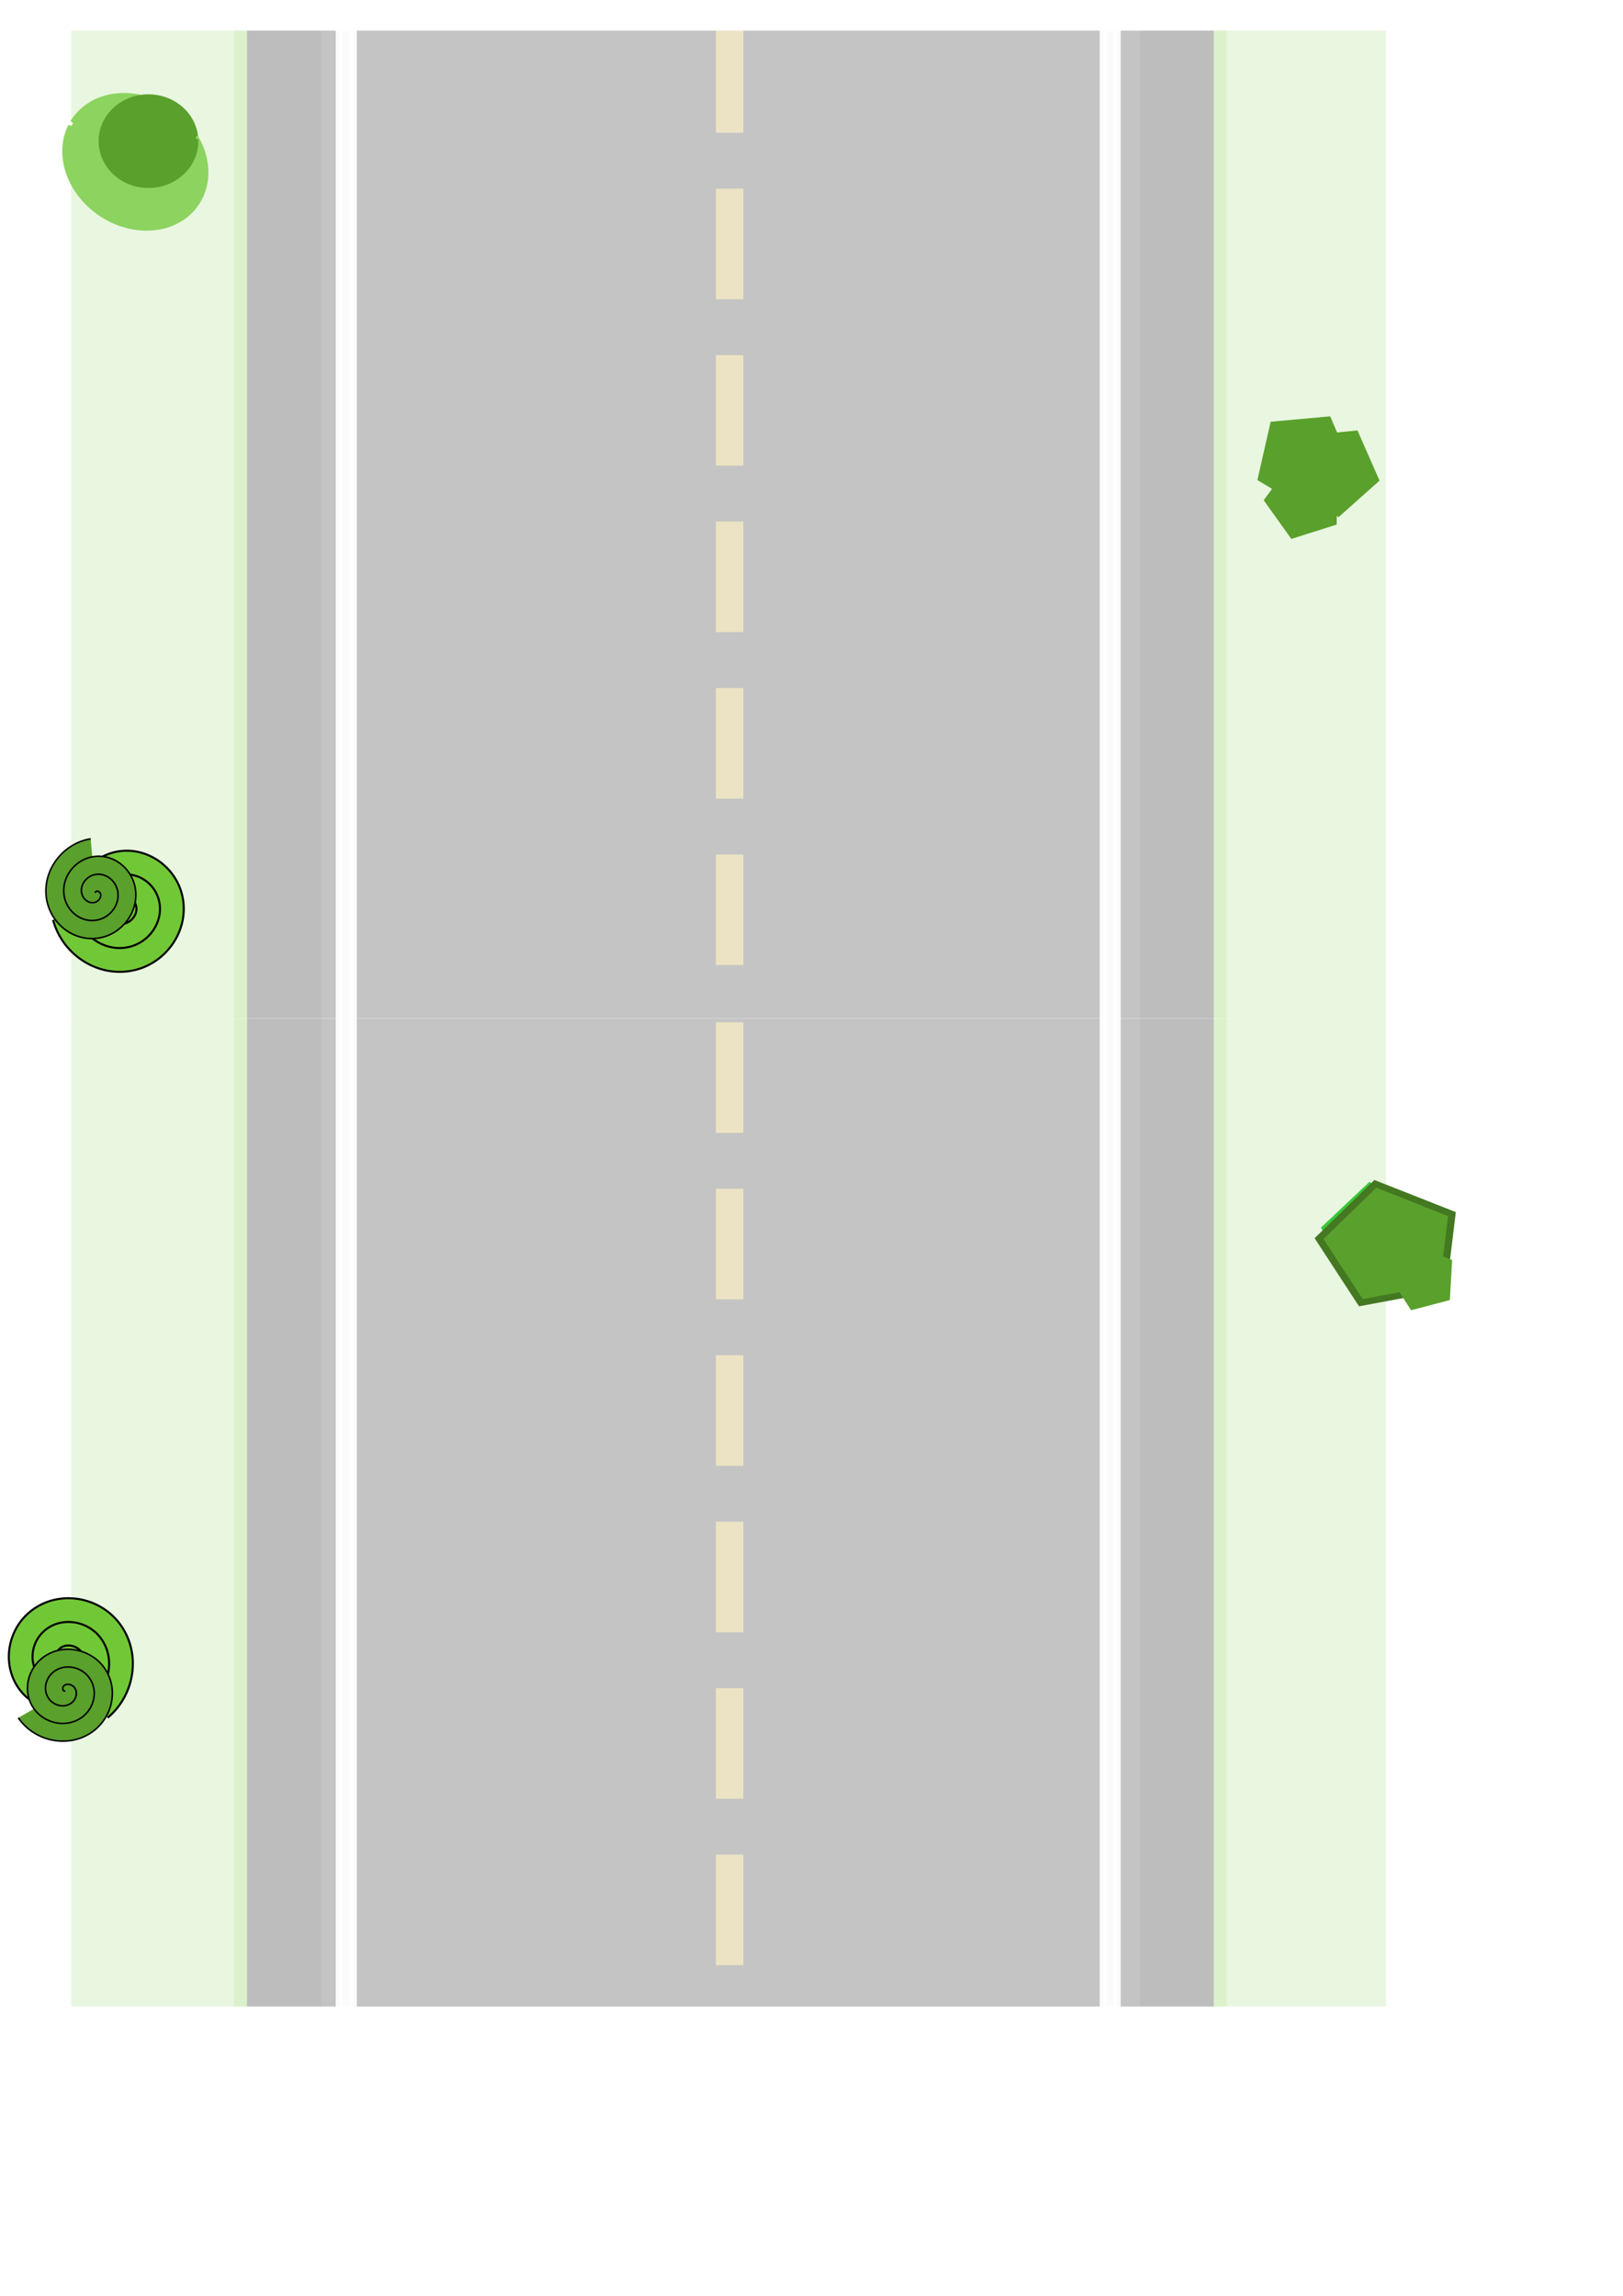 <?xml version="1.0" encoding="UTF-8" standalone="no"?>
<!-- Created with Inkscape (http://www.inkscape.org/) -->

<svg
   xmlns:dc="http://purl.org/dc/elements/1.1/"
   xmlns:cc="http://creativecommons.org/ns#"
   xmlns:rdf="http://www.w3.org/1999/02/22-rdf-syntax-ns#"
   xmlns:svg="http://www.w3.org/2000/svg"
   xmlns="http://www.w3.org/2000/svg"
   xmlns:sodipodi="http://sodipodi.sourceforge.net/DTD/sodipodi-0.dtd"
   xmlns:inkscape="http://www.inkscape.org/namespaces/inkscape"
   width="210mm"
   height="297mm"
   id="svg2"
   version="1.1"
   inkscape:version="0.48.4 r9939"
   sodipodi:docname="fundo.svg">
  <defs
     id="defs4">
    <inkscape:perspective
       sodipodi:type="inkscape:persp3d"
       inkscape:vp_x="0 : 526.18109 : 1"
       inkscape:vp_y="0 : 1000 : 0"
       inkscape:vp_z="744.09448 : 526.18109 : 1"
       inkscape:persp3d-origin="372.04724 : 350.78739 : 1"
       id="perspective7194" />
    <filter
       id="filter7061"
       inkscape:label="Air spray"
       inkscape:menu="Scatter"
       inkscape:menu-tooltip="Convert to small scattered particles with some thickness"
       width="2"
       height="2"
       y="-0.5"
       x="-0.5"
       color-interpolation-filters="sRGB">
      <feGaussianBlur
         id="feGaussianBlur7063"
         stdDeviation="0.01"
         result="result1" />
      <feBlend
         id="feBlend7065"
         in2="result1"
         result="fbSourceGraphic"
         mode="multiply" />
      <feTurbulence
         id="feTurbulence7067"
         baseFrequency="0.8"
         type="fractalNoise"
         seed="0"
         numOctaves="3"
         result="result3" />
      <feDisplacementMap
         id="feDisplacementMap7069"
         in2="result3"
         in="fbSourceGraphic"
         xChannelSelector="R"
         yChannelSelector="G"
         scale="50"
         result="result2" />
      <feMorphology
         id="feMorphology7071"
         radius="1"
         operator="dilate"
         result="result4" />
      <feBlend
         id="feBlend7073"
         in2="result2"
         mode="screen" />
    </filter>
    <filter
       id="filter7061-3"
       inkscape:label="Air spray"
       inkscape:menu="Scatter"
       inkscape:menu-tooltip="Convert to small scattered particles with some thickness"
       width="2"
       height="2"
       y="-0.5"
       x="-0.5"
       color-interpolation-filters="sRGB">
      <feGaussianBlur
         id="feGaussianBlur7063-1"
         stdDeviation="0.01"
         result="result1" />
      <feBlend
         id="feBlend7065-2"
         in2="result1"
         result="fbSourceGraphic"
         mode="multiply" />
      <feTurbulence
         id="feTurbulence7067-0"
         baseFrequency="0.8"
         type="fractalNoise"
         seed="0"
         numOctaves="3"
         result="result3" />
      <feDisplacementMap
         id="feDisplacementMap7069-6"
         in2="result3"
         in="fbSourceGraphic"
         xChannelSelector="R"
         yChannelSelector="G"
         scale="50"
         result="result2" />
      <feMorphology
         id="feMorphology7071-8"
         radius="1"
         operator="dilate"
         result="result4" />
      <feBlend
         id="feBlend7073-7"
         in2="result2"
         mode="screen" />
    </filter>
    <filter
       id="filter7140"
       inkscape:label="Leaves"
       inkscape:menu="Scatter"
       inkscape:menu-tooltip="Leaves on the ground in Fall, or living foliage"
       color-interpolation-filters="sRGB">
      <feTurbulence
         id="feTurbulence7142"
         baseFrequency="0.09"
         numOctaves="5"
         type="fractalNoise"
         result="result6" />
      <feColorMatrix
         id="feColorMatrix7144"
         values="1 0 0 0 0 0 1 0 0 0 0 0 1 0 0 0 0 0 4.9 -2.9 "
         result="result5"
         in="result6" />
      <feComposite
         id="feComposite7146"
         in2="result5"
         operator="in"
         in="SourceGraphic" />
      <feMorphology
         id="feMorphology7148"
         result="result3"
         radius="6"
         operator="dilate" />
      <feTurbulence
         id="feTurbulence7150"
         baseFrequency="0.2"
         numOctaves="1"
         type="fractalNoise"
         result="result91" />
      <feDisplacementMap
         id="feDisplacementMap7152"
         in2="result91"
         result="result4"
         scale="15"
         yChannelSelector="G"
         xChannelSelector="R"
         in="result3" />
      <feComposite
         id="feComposite7154"
         in2="result4"
         operator="arithmetic"
         result="result2"
         k1="0.5"
         k3="1" />
      <feConvolveMatrix
         id="feConvolveMatrix7156"
         order="3 3"
         kernelMatrix="1 0 0 0 2 0 0 0 -1 "
         targetX="0"
         targetY="0"
         divisor="1.5"
         edgeMode="duplicate"
         in="result2" />
    </filter>
    <filter
       id="filter7158"
       inkscape:label="Leaves"
       inkscape:menu="Scatter"
       inkscape:menu-tooltip="Leaves on the ground in Fall, or living foliage"
       color-interpolation-filters="sRGB">
      <feTurbulence
         id="feTurbulence7160"
         baseFrequency="0.09"
         numOctaves="5"
         type="fractalNoise"
         result="result6" />
      <feColorMatrix
         id="feColorMatrix7162"
         values="1 0 0 0 0 0 1 0 0 0 0 0 1 0 0 0 0 0 4.9 -2.9 "
         result="result5"
         in="result6" />
      <feComposite
         id="feComposite7164"
         in2="result5"
         operator="in"
         in="SourceGraphic" />
      <feMorphology
         id="feMorphology7166"
         result="result3"
         radius="6"
         operator="dilate" />
      <feTurbulence
         id="feTurbulence7168"
         baseFrequency="0.2"
         numOctaves="1"
         type="fractalNoise"
         result="result91" />
      <feDisplacementMap
         id="feDisplacementMap7170"
         in2="result91"
         result="result4"
         scale="15"
         yChannelSelector="G"
         xChannelSelector="R"
         in="result3" />
      <feComposite
         id="feComposite7172"
         in2="result4"
         operator="arithmetic"
         result="result2"
         k1="0.5"
         k3="1" />
      <feConvolveMatrix
         id="feConvolveMatrix7174"
         order="3 3"
         kernelMatrix="1 0 0 0 2 0 0 0 -1 "
         targetX="0"
         targetY="0"
         divisor="1.5"
         edgeMode="duplicate"
         in="result2" />
    </filter>
    <filter
       id="filter7176"
       inkscape:label="Leaves"
       inkscape:menu="Scatter"
       inkscape:menu-tooltip="Leaves on the ground in Fall, or living foliage"
       color-interpolation-filters="sRGB">
      <feTurbulence
         id="feTurbulence7178"
         baseFrequency="0.09"
         numOctaves="5"
         type="fractalNoise"
         result="result6" />
      <feColorMatrix
         id="feColorMatrix7180"
         values="1 0 0 0 0 0 1 0 0 0 0 0 1 0 0 0 0 0 4.9 -2.9 "
         result="result5"
         in="result6" />
      <feComposite
         id="feComposite7182"
         in2="result5"
         operator="in"
         in="SourceGraphic" />
      <feMorphology
         id="feMorphology7184"
         result="result3"
         radius="6"
         operator="dilate" />
      <feTurbulence
         id="feTurbulence7186"
         baseFrequency="0.2"
         numOctaves="1"
         type="fractalNoise"
         result="result91" />
      <feDisplacementMap
         id="feDisplacementMap7188"
         in2="result91"
         result="result4"
         scale="15"
         yChannelSelector="G"
         xChannelSelector="R"
         in="result3" />
      <feComposite
         id="feComposite7190"
         in2="result4"
         operator="arithmetic"
         result="result2"
         k1="0.5"
         k3="1" />
      <feConvolveMatrix
         id="feConvolveMatrix7192"
         order="3 3"
         kernelMatrix="1 0 0 0 2 0 0 0 -1 "
         targetX="0"
         targetY="0"
         divisor="1.5"
         edgeMode="duplicate"
         in="result2" />
    </filter>
    <filter
       id="filter7218"
       inkscape:label="Leaves"
       inkscape:menu="Scatter"
       inkscape:menu-tooltip="Leaves on the ground in Fall, or living foliage"
       color-interpolation-filters="sRGB">
      <feTurbulence
         id="feTurbulence7220"
         baseFrequency="0.09"
         numOctaves="5"
         type="fractalNoise"
         result="result6" />
      <feColorMatrix
         id="feColorMatrix7222"
         values="1 0 0 0 0 0 1 0 0 0 0 0 1 0 0 0 0 0 4.9 -2.9 "
         result="result5"
         in="result6" />
      <feComposite
         id="feComposite7224"
         in2="result5"
         operator="in"
         in="SourceGraphic" />
      <feMorphology
         id="feMorphology7226"
         result="result3"
         radius="6"
         operator="dilate" />
      <feTurbulence
         id="feTurbulence7228"
         baseFrequency="0.2"
         numOctaves="1"
         type="fractalNoise"
         result="result91" />
      <feDisplacementMap
         id="feDisplacementMap7230"
         in2="result91"
         result="result4"
         scale="15"
         yChannelSelector="G"
         xChannelSelector="R"
         in="result3" />
      <feComposite
         id="feComposite7232"
         in2="result4"
         operator="arithmetic"
         result="result2"
         k1="0.5"
         k3="1" />
      <feConvolveMatrix
         id="feConvolveMatrix7234"
         order="3 3"
         kernelMatrix="1 0 0 0 2 0 0 0 -1 "
         targetX="0"
         targetY="0"
         divisor="1.5"
         edgeMode="duplicate"
         in="result2" />
    </filter>
    <filter
       id="filter7236"
       inkscape:label="Leaves"
       inkscape:menu="Scatter"
       inkscape:menu-tooltip="Leaves on the ground in Fall, or living foliage"
       color-interpolation-filters="sRGB">
      <feTurbulence
         id="feTurbulence7238"
         baseFrequency="0.09"
         numOctaves="5"
         type="fractalNoise"
         result="result6" />
      <feColorMatrix
         id="feColorMatrix7240"
         values="1 0 0 0 0 0 1 0 0 0 0 0 1 0 0 0 0 0 4.9 -2.9 "
         result="result5"
         in="result6" />
      <feComposite
         id="feComposite7242"
         in2="result5"
         operator="in"
         in="SourceGraphic" />
      <feMorphology
         id="feMorphology7244"
         result="result3"
         radius="6"
         operator="dilate" />
      <feTurbulence
         id="feTurbulence7246"
         baseFrequency="0.2"
         numOctaves="1"
         type="fractalNoise"
         result="result91" />
      <feDisplacementMap
         id="feDisplacementMap7248"
         in2="result91"
         result="result4"
         scale="15"
         yChannelSelector="G"
         xChannelSelector="R"
         in="result3" />
      <feComposite
         id="feComposite7250"
         in2="result4"
         operator="arithmetic"
         result="result2"
         k1="0.5"
         k3="1" />
      <feConvolveMatrix
         id="feConvolveMatrix7252"
         order="3 3"
         kernelMatrix="1 0 0 0 2 0 0 0 -1 "
         targetX="0"
         targetY="0"
         divisor="1.5"
         edgeMode="duplicate"
         in="result2" />
    </filter>
    <filter
       id="filter7254"
       inkscape:label="Leaves"
       inkscape:menu="Scatter"
       inkscape:menu-tooltip="Leaves on the ground in Fall, or living foliage"
       color-interpolation-filters="sRGB">
      <feTurbulence
         id="feTurbulence7256"
         baseFrequency="0.09"
         numOctaves="5"
         type="fractalNoise"
         result="result6" />
      <feColorMatrix
         id="feColorMatrix7258"
         values="1 0 0 0 0 0 1 0 0 0 0 0 1 0 0 0 0 0 4.9 -2.9 "
         result="result5"
         in="result6" />
      <feComposite
         id="feComposite7260"
         in2="result5"
         operator="in"
         in="SourceGraphic" />
      <feMorphology
         id="feMorphology7262"
         result="result3"
         radius="6"
         operator="dilate" />
      <feTurbulence
         id="feTurbulence7264"
         baseFrequency="0.2"
         numOctaves="1"
         type="fractalNoise"
         result="result91" />
      <feDisplacementMap
         id="feDisplacementMap7266"
         in2="result91"
         result="result4"
         scale="15"
         yChannelSelector="G"
         xChannelSelector="R"
         in="result3" />
      <feComposite
         id="feComposite7268"
         in2="result4"
         operator="arithmetic"
         result="result2"
         k1="0.5"
         k3="1" />
      <feConvolveMatrix
         id="feConvolveMatrix7270"
         order="3 3"
         kernelMatrix="1 0 0 0 2 0 0 0 -1 "
         targetX="0"
         targetY="0"
         divisor="1.5"
         edgeMode="duplicate"
         in="result2" />
    </filter>
    <filter
       id="filter7292"
       inkscape:label="Leaves"
       inkscape:menu="Scatter"
       inkscape:menu-tooltip="Leaves on the ground in Fall, or living foliage"
       color-interpolation-filters="sRGB">
      <feTurbulence
         id="feTurbulence7294"
         baseFrequency="0.09"
         numOctaves="5"
         type="fractalNoise"
         result="result6" />
      <feColorMatrix
         id="feColorMatrix7296"
         values="1 0 0 0 0 0 1 0 0 0 0 0 1 0 0 0 0 0 4.9 -2.9 "
         result="result5"
         in="result6" />
      <feComposite
         id="feComposite7298"
         in2="result5"
         operator="in"
         in="SourceGraphic" />
      <feMorphology
         id="feMorphology7300"
         result="result3"
         radius="6"
         operator="dilate" />
      <feTurbulence
         id="feTurbulence7302"
         baseFrequency="0.2"
         numOctaves="1"
         type="fractalNoise"
         result="result91" />
      <feDisplacementMap
         id="feDisplacementMap7304"
         in2="result91"
         result="result4"
         scale="15"
         yChannelSelector="G"
         xChannelSelector="R"
         in="result3" />
      <feComposite
         id="feComposite7306"
         in2="result4"
         operator="arithmetic"
         result="result2"
         k1="0.5"
         k3="1" />
      <feConvolveMatrix
         id="feConvolveMatrix7308"
         order="3 3"
         kernelMatrix="1 0 0 0 2 0 0 0 -1 "
         targetX="0"
         targetY="0"
         divisor="1.5"
         edgeMode="duplicate"
         in="result2" />
    </filter>
    <filter
       id="filter7310"
       inkscape:label="Leaves"
       inkscape:menu="Scatter"
       inkscape:menu-tooltip="Leaves on the ground in Fall, or living foliage"
       color-interpolation-filters="sRGB">
      <feTurbulence
         id="feTurbulence7312"
         baseFrequency="0.09"
         numOctaves="5"
         type="fractalNoise"
         result="result6" />
      <feColorMatrix
         id="feColorMatrix7314"
         values="1 0 0 0 0 0 1 0 0 0 0 0 1 0 0 0 0 0 4.9 -2.9 "
         result="result5"
         in="result6" />
      <feComposite
         id="feComposite7316"
         in2="result5"
         operator="in"
         in="SourceGraphic" />
      <feMorphology
         id="feMorphology7318"
         result="result3"
         radius="6"
         operator="dilate" />
      <feTurbulence
         id="feTurbulence7320"
         baseFrequency="0.2"
         numOctaves="1"
         type="fractalNoise"
         result="result91" />
      <feDisplacementMap
         id="feDisplacementMap7322"
         in2="result91"
         result="result4"
         scale="15"
         yChannelSelector="G"
         xChannelSelector="R"
         in="result3" />
      <feComposite
         id="feComposite7324"
         in2="result4"
         operator="arithmetic"
         result="result2"
         k1="0.5"
         k3="1" />
      <feConvolveMatrix
         id="feConvolveMatrix7326"
         order="3 3"
         kernelMatrix="1 0 0 0 2 0 0 0 -1 "
         targetX="0"
         targetY="0"
         divisor="1.5"
         edgeMode="duplicate"
         in="result2" />
    </filter>
    <filter
       id="filter7370"
       inkscape:label="Leaves"
       inkscape:menu="Scatter"
       inkscape:menu-tooltip="Leaves on the ground in Fall, or living foliage"
       color-interpolation-filters="sRGB">
      <feTurbulence
         id="feTurbulence7372"
         baseFrequency="0.09"
         numOctaves="5"
         type="fractalNoise"
         result="result6" />
      <feColorMatrix
         id="feColorMatrix7374"
         values="1 0 0 0 0 0 1 0 0 0 0 0 1 0 0 0 0 0 4.9 -2.9 "
         result="result5"
         in="result6" />
      <feComposite
         id="feComposite7376"
         in2="result5"
         operator="in"
         in="SourceGraphic" />
      <feMorphology
         id="feMorphology7378"
         result="result3"
         radius="6"
         operator="dilate" />
      <feTurbulence
         id="feTurbulence7380"
         baseFrequency="0.2"
         numOctaves="1"
         type="fractalNoise"
         result="result91" />
      <feDisplacementMap
         id="feDisplacementMap7382"
         in2="result91"
         result="result4"
         scale="15"
         yChannelSelector="G"
         xChannelSelector="R"
         in="result3" />
      <feComposite
         id="feComposite7384"
         in2="result4"
         operator="arithmetic"
         result="result2"
         k1="0.5"
         k3="1" />
      <feConvolveMatrix
         id="feConvolveMatrix7386"
         order="3 3"
         kernelMatrix="1 0 0 0 2 0 0 0 -1 "
         targetX="0"
         targetY="0"
         divisor="1.5"
         edgeMode="duplicate"
         in="result2" />
    </filter>
    <filter
       id="filter7388"
       inkscape:label="Leaves"
       inkscape:menu="Scatter"
       inkscape:menu-tooltip="Leaves on the ground in Fall, or living foliage"
       color-interpolation-filters="sRGB">
      <feTurbulence
         id="feTurbulence7390"
         baseFrequency="0.09"
         numOctaves="5"
         type="fractalNoise"
         result="result6" />
      <feColorMatrix
         id="feColorMatrix7392"
         values="1 0 0 0 0 0 1 0 0 0 0 0 1 0 0 0 0 0 4.9 -2.9 "
         result="result5"
         in="result6" />
      <feComposite
         id="feComposite7394"
         in2="result5"
         operator="in"
         in="SourceGraphic" />
      <feMorphology
         id="feMorphology7396"
         result="result3"
         radius="6"
         operator="dilate" />
      <feTurbulence
         id="feTurbulence7398"
         baseFrequency="0.2"
         numOctaves="1"
         type="fractalNoise"
         result="result91" />
      <feDisplacementMap
         id="feDisplacementMap7400"
         in2="result91"
         result="result4"
         scale="15"
         yChannelSelector="G"
         xChannelSelector="R"
         in="result3" />
      <feComposite
         id="feComposite7402"
         in2="result4"
         operator="arithmetic"
         result="result2"
         k1="0.5"
         k3="1" />
      <feConvolveMatrix
         id="feConvolveMatrix7404"
         order="3 3"
         kernelMatrix="1 0 0 0 2 0 0 0 -1 "
         targetX="0"
         targetY="0"
         divisor="1.5"
         edgeMode="duplicate"
         in="result2" />
    </filter>
    <filter
       id="filter7388-4"
       inkscape:label="Leaves"
       inkscape:menu="Scatter"
       inkscape:menu-tooltip="Leaves on the ground in Fall, or living foliage"
       color-interpolation-filters="sRGB">
      <feTurbulence
         id="feTurbulence7390-4"
         baseFrequency="0.09"
         numOctaves="5"
         type="fractalNoise"
         result="result6" />
      <feColorMatrix
         id="feColorMatrix7392-5"
         values="1 0 0 0 0 0 1 0 0 0 0 0 1 0 0 0 0 0 4.9 -2.9 "
         result="result5"
         in="result6" />
      <feComposite
         id="feComposite7394-9"
         in2="result5"
         operator="in"
         in="SourceGraphic" />
      <feMorphology
         id="feMorphology7396-1"
         result="result3"
         radius="6"
         operator="dilate" />
      <feTurbulence
         id="feTurbulence7398-2"
         baseFrequency="0.2"
         numOctaves="1"
         type="fractalNoise"
         result="result91" />
      <feDisplacementMap
         id="feDisplacementMap7400-8"
         in2="result91"
         result="result4"
         scale="15"
         yChannelSelector="G"
         xChannelSelector="R"
         in="result3" />
      <feComposite
         k4="0"
         k2="0"
         id="feComposite7402-9"
         in2="result4"
         operator="arithmetic"
         result="result2"
         k1="0.5"
         k3="1" />
      <feConvolveMatrix
         id="feConvolveMatrix7404-6"
         order="3 3"
         kernelMatrix="1 0 0 0 2 0 0 0 -1 "
         targetX="0"
         targetY="0"
         divisor="1.5"
         edgeMode="duplicate"
         in="result2" />
    </filter>
    <filter
       id="filter7370-0"
       inkscape:label="Leaves"
       inkscape:menu="Scatter"
       inkscape:menu-tooltip="Leaves on the ground in Fall, or living foliage"
       color-interpolation-filters="sRGB">
      <feTurbulence
         id="feTurbulence7372-6"
         baseFrequency="0.09"
         numOctaves="5"
         type="fractalNoise"
         result="result6" />
      <feColorMatrix
         id="feColorMatrix7374-4"
         values="1 0 0 0 0 0 1 0 0 0 0 0 1 0 0 0 0 0 4.9 -2.9 "
         result="result5"
         in="result6" />
      <feComposite
         id="feComposite7376-0"
         in2="result5"
         operator="in"
         in="SourceGraphic" />
      <feMorphology
         id="feMorphology7378-9"
         result="result3"
         radius="6"
         operator="dilate" />
      <feTurbulence
         id="feTurbulence7380-4"
         baseFrequency="0.2"
         numOctaves="1"
         type="fractalNoise"
         result="result91" />
      <feDisplacementMap
         id="feDisplacementMap7382-5"
         in2="result91"
         result="result4"
         scale="15"
         yChannelSelector="G"
         xChannelSelector="R"
         in="result3" />
      <feComposite
         k4="0"
         k2="0"
         id="feComposite7384-4"
         in2="result4"
         operator="arithmetic"
         result="result2"
         k1="0.5"
         k3="1" />
      <feConvolveMatrix
         id="feConvolveMatrix7386-6"
         order="3 3"
         kernelMatrix="1 0 0 0 2 0 0 0 -1 "
         targetX="0"
         targetY="0"
         divisor="1.5"
         edgeMode="duplicate"
         in="result2" />
    </filter>
    <filter
       id="filter7498"
       inkscape:label="Canvas Bumps, matte"
       inkscape:menu="Bumps"
       inkscape:menu-tooltip="Same as Canvas Bumps but with a diffuse light instead of a specular one"
       color-interpolation-filters="sRGB">
      <feTurbulence
         id="feTurbulence7500"
         baseFrequency="0.2"
         seed="300"
         numOctaves="7"
         result="result1"
         type="turbulence" />
      <feDisplacementMap
         id="feDisplacementMap7502"
         in2="result1"
         xChannelSelector="R"
         result="result6" />
      <feBlend
         id="feBlend7504"
         in2="SourceGraphic"
         result="fbSourceGraphic"
         mode="screen"
         in="result6" />
      <feColorMatrix
         id="feColorMatrix7506"
         values="1 0 0 -1 0 1 0 1 -1 0 1 0 0 -1 0 -0.8 -1 0 4 -2.5 "
         result="fbSourceGraphicAlpha" />
      <feGaussianBlur
         id="feGaussianBlur7508"
         stdDeviation="0.5"
         in="fbSourceGraphicAlpha"
         result="result0" />
      <feDiffuseLighting
         id="feDiffuseLighting7510"
         result="result5"
         surfaceScale="15"
         diffuseConstant="0.4">
        <feDistantLight
           id="feDistantLight7512"
           azimuth="235"
           elevation="25" />
      </feDiffuseLighting>
      <feComposite
         id="feComposite7514"
         in2="SourceGraphic"
         result="result4"
         operator="arithmetic"
         k2="0.9"
         k3="0.9" />
      <feComposite
         id="feComposite7516"
         in2="SourceGraphic"
         in="result4"
         result="result2"
         operator="in" />
    </filter>
    <filter
       id="filter7518"
       inkscape:label="Canvas Bumps, matte"
       inkscape:menu="Bumps"
       inkscape:menu-tooltip="Same as Canvas Bumps but with a diffuse light instead of a specular one"
       color-interpolation-filters="sRGB">
      <feTurbulence
         id="feTurbulence7520"
         baseFrequency="0.2"
         seed="300"
         numOctaves="7"
         result="result1"
         type="turbulence" />
      <feDisplacementMap
         id="feDisplacementMap7522"
         in2="result1"
         xChannelSelector="R"
         result="result6" />
      <feBlend
         id="feBlend7524"
         in2="SourceGraphic"
         result="fbSourceGraphic"
         mode="screen"
         in="result6" />
      <feColorMatrix
         id="feColorMatrix7526"
         values="1 0 0 -1 0 1 0 1 -1 0 1 0 0 -1 0 -0.8 -1 0 4 -2.5 "
         result="fbSourceGraphicAlpha" />
      <feGaussianBlur
         id="feGaussianBlur7528"
         stdDeviation="0.5"
         in="fbSourceGraphicAlpha"
         result="result0" />
      <feDiffuseLighting
         id="feDiffuseLighting7530"
         result="result5"
         surfaceScale="15"
         diffuseConstant="0.4">
        <feDistantLight
           id="feDistantLight7532"
           azimuth="235"
           elevation="25" />
      </feDiffuseLighting>
      <feComposite
         id="feComposite7534"
         in2="SourceGraphic"
         result="result4"
         operator="arithmetic"
         k2="0.9"
         k3="0.9" />
      <feComposite
         id="feComposite7536"
         in2="SourceGraphic"
         in="result4"
         result="result2"
         operator="in" />
    </filter>
    <filter
       id="filter7538"
       inkscape:label="Canvas Bumps, matte"
       inkscape:menu="Bumps"
       inkscape:menu-tooltip="Same as Canvas Bumps but with a diffuse light instead of a specular one"
       color-interpolation-filters="sRGB">
      <feTurbulence
         id="feTurbulence7540"
         baseFrequency="0.2"
         seed="300"
         numOctaves="7"
         result="result1"
         type="turbulence" />
      <feDisplacementMap
         id="feDisplacementMap7542"
         in2="result1"
         xChannelSelector="R"
         result="result6" />
      <feBlend
         id="feBlend7544"
         in2="SourceGraphic"
         result="fbSourceGraphic"
         mode="screen"
         in="result6" />
      <feColorMatrix
         id="feColorMatrix7546"
         values="1 0 0 -1 0 1 0 1 -1 0 1 0 0 -1 0 -0.8 -1 0 4 -2.5 "
         result="fbSourceGraphicAlpha" />
      <feGaussianBlur
         id="feGaussianBlur7548"
         stdDeviation="0.5"
         in="fbSourceGraphicAlpha"
         result="result0" />
      <feDiffuseLighting
         id="feDiffuseLighting7550"
         result="result5"
         surfaceScale="15"
         diffuseConstant="0.4">
        <feDistantLight
           id="feDistantLight7552"
           azimuth="235"
           elevation="25" />
      </feDiffuseLighting>
      <feComposite
         id="feComposite7554"
         in2="SourceGraphic"
         result="result4"
         operator="arithmetic"
         k2="0.9"
         k3="0.9" />
      <feComposite
         id="feComposite7556"
         in2="SourceGraphic"
         in="result4"
         result="result2"
         operator="in" />
    </filter>
    <filter
       id="filter7558"
       inkscape:label="Canvas Bumps, matte"
       inkscape:menu="Bumps"
       inkscape:menu-tooltip="Same as Canvas Bumps but with a diffuse light instead of a specular one"
       color-interpolation-filters="sRGB">
      <feTurbulence
         id="feTurbulence7560"
         baseFrequency="0.2"
         seed="300"
         numOctaves="7"
         result="result1"
         type="turbulence" />
      <feDisplacementMap
         id="feDisplacementMap7562"
         in2="result1"
         xChannelSelector="R"
         result="result6" />
      <feBlend
         id="feBlend7564"
         in2="SourceGraphic"
         result="fbSourceGraphic"
         mode="screen"
         in="result6" />
      <feColorMatrix
         id="feColorMatrix7566"
         values="1 0 0 -1 0 1 0 1 -1 0 1 0 0 -1 0 -0.8 -1 0 4 -2.5 "
         result="fbSourceGraphicAlpha" />
      <feGaussianBlur
         id="feGaussianBlur7568"
         stdDeviation="0.5"
         in="fbSourceGraphicAlpha"
         result="result0" />
      <feDiffuseLighting
         id="feDiffuseLighting7570"
         result="result5"
         surfaceScale="15"
         diffuseConstant="0.4">
        <feDistantLight
           id="feDistantLight7572"
           azimuth="235"
           elevation="25" />
      </feDiffuseLighting>
      <feComposite
         id="feComposite7574"
         in2="SourceGraphic"
         result="result4"
         operator="arithmetic"
         k2="0.9"
         k3="0.9" />
      <feComposite
         id="feComposite7576"
         in2="SourceGraphic"
         in="result4"
         result="result2"
         operator="in" />
    </filter>
    <filter
       id="filter7578"
       inkscape:label="Canvas Bumps, matte"
       inkscape:menu="Bumps"
       inkscape:menu-tooltip="Same as Canvas Bumps but with a diffuse light instead of a specular one"
       color-interpolation-filters="sRGB">
      <feTurbulence
         id="feTurbulence7580"
         baseFrequency="0.2"
         seed="300"
         numOctaves="7"
         result="result1"
         type="turbulence" />
      <feDisplacementMap
         id="feDisplacementMap7582"
         in2="result1"
         xChannelSelector="R"
         result="result6" />
      <feBlend
         id="feBlend7584"
         in2="SourceGraphic"
         result="fbSourceGraphic"
         mode="screen"
         in="result6" />
      <feColorMatrix
         id="feColorMatrix7586"
         values="1 0 0 -1 0 1 0 1 -1 0 1 0 0 -1 0 -0.8 -1 0 4 -2.5 "
         result="fbSourceGraphicAlpha" />
      <feGaussianBlur
         id="feGaussianBlur7588"
         stdDeviation="0.5"
         in="fbSourceGraphicAlpha"
         result="result0" />
      <feDiffuseLighting
         id="feDiffuseLighting7590"
         result="result5"
         surfaceScale="15"
         diffuseConstant="0.4">
        <feDistantLight
           id="feDistantLight7592"
           azimuth="235"
           elevation="25" />
      </feDiffuseLighting>
      <feComposite
         id="feComposite7594"
         in2="SourceGraphic"
         result="result4"
         operator="arithmetic"
         k2="0.9"
         k3="0.9" />
      <feComposite
         id="feComposite7596"
         in2="SourceGraphic"
         in="result4"
         result="result2"
         operator="in" />
    </filter>
    <filter
       id="filter7598"
       inkscape:label="Bubbly Bumps"
       inkscape:menu="Bumps"
       inkscape:menu-tooltip="Flexible bubbles effect with some displacement"
       color-interpolation-filters="sRGB">
      <feGaussianBlur
         id="feGaussianBlur7600"
         result="result0"
         in="SourceGraphic"
         stdDeviation="0.5" />
      <feTurbulence
         id="feTurbulence7602"
         baseFrequency="0.2"
         seed="300"
         numOctaves="10"
         result="result1"
         type="fractalNoise" />
      <feGaussianBlur
         id="feGaussianBlur7604"
         stdDeviation="0.5"
         result="result8" />
      <feDisplacementMap
         id="feDisplacementMap7606"
         in2="result8"
         result="result7"
         scale="5"
         in="result0"
         xChannelSelector="R" />
      <feComposite
         id="feComposite7608"
         in2="result1"
         result="result2"
         operator="in"
         in="result7" />
      <feComposite
         id="feComposite7610"
         in2="result2"
         k3="3"
         in="result0"
         operator="arithmetic"
         result="result9" />
      <feBlend
         id="feBlend7612"
         in2="result2"
         result="fbSourceGraphic"
         mode="multiply" />
      <feColorMatrix
         id="feColorMatrix7614"
         values="1 0 0 -1 0 1 0 1 -1 0 1 0 0 -1 0 -1.8 -0.5 0 5.7 -3.5 "
         in="fbSourceGraphic"
         result="fbSourceGraphicAlpha" />
      <feGaussianBlur
         id="feGaussianBlur7616"
         stdDeviation="0.5"
         in="fbSourceGraphicAlpha"
         result="result0" />
      <feSpecularLighting
         id="feSpecularLighting7618"
         result="result6"
         surfaceScale="5"
         specularExponent="3">
        <feDistantLight
           id="feDistantLight7620"
           azimuth="225"
           elevation="10" />
      </feSpecularLighting>
      <feComposite
         id="feComposite7622"
         in2="fbSourceGraphicAlpha"
         in="result6"
         result="result2"
         operator="in" />
      <feComposite
         id="feComposite7624"
         in2="result2"
         in="fbSourceGraphic"
         result="result4"
         operator="arithmetic"
         k2="1"
         k3="0.7" />
    </filter>
    <filter
       id="filter7674"
       inkscape:label="Bubbly Bumps"
       inkscape:menu="Bumps"
       inkscape:menu-tooltip="Flexible bubbles effect with some displacement"
       color-interpolation-filters="sRGB">
      <feGaussianBlur
         id="feGaussianBlur7676"
         result="result0"
         in="SourceGraphic"
         stdDeviation="0.5" />
      <feTurbulence
         id="feTurbulence7678"
         baseFrequency="0.2"
         seed="300"
         numOctaves="10"
         result="result1"
         type="fractalNoise" />
      <feGaussianBlur
         id="feGaussianBlur7680"
         stdDeviation="0.5"
         result="result8" />
      <feDisplacementMap
         id="feDisplacementMap7682"
         in2="result8"
         result="result7"
         scale="5"
         in="result0"
         xChannelSelector="R" />
      <feComposite
         id="feComposite7684"
         in2="result1"
         result="result2"
         operator="in"
         in="result7" />
      <feComposite
         id="feComposite7686"
         in2="result2"
         k3="3"
         in="result0"
         operator="arithmetic"
         result="result9" />
      <feBlend
         id="feBlend7688"
         in2="result2"
         result="fbSourceGraphic"
         mode="multiply" />
      <feColorMatrix
         id="feColorMatrix7690"
         values="1 0 0 -1 0 1 0 1 -1 0 1 0 0 -1 0 -1.8 -0.5 0 5.7 -3.5 "
         in="fbSourceGraphic"
         result="fbSourceGraphicAlpha" />
      <feGaussianBlur
         id="feGaussianBlur7692"
         stdDeviation="0.5"
         in="fbSourceGraphicAlpha"
         result="result0" />
      <feSpecularLighting
         id="feSpecularLighting7694"
         result="result6"
         surfaceScale="5"
         specularExponent="3">
        <feDistantLight
           id="feDistantLight7696"
           azimuth="225"
           elevation="10" />
      </feSpecularLighting>
      <feComposite
         id="feComposite7698"
         in2="fbSourceGraphicAlpha"
         in="result6"
         result="result2"
         operator="in" />
      <feComposite
         id="feComposite7700"
         in2="result2"
         in="fbSourceGraphic"
         result="result4"
         operator="arithmetic"
         k2="1"
         k3="0.7" />
    </filter>
  </defs>
  <sodipodi:namedview
     id="base"
     pagecolor="#ffffff"
     bordercolor="#666666"
     borderopacity="1.0"
     inkscape:pageopacity="0.0"
     inkscape:pageshadow="2"
     inkscape:zoom="0.95959891"
     inkscape:cx="424.17492"
     inkscape:cy="864.4885"
     inkscape:document-units="px"
     inkscape:current-layer="layer1"
     showgrid="false"
     inkscape:window-width="1280"
     inkscape:window-height="964"
     inkscape:window-x="-2"
     inkscape:window-y="-3"
     inkscape:window-maximized="1" />
  <g
     inkscape:label="Camada 1"
     inkscape:groupmode="layer"
     id="layer1">
    <rect
       style="fill:#bdbdbd;fill-opacity:1;stroke:#bdbdbd;stroke-width:3;stroke-linecap:square;stroke-linejoin:miter;stroke-miterlimit:7.2;stroke-opacity:1;stroke-dasharray:none;filter:url(#filter7674)"
       id="rect2985-0"
       width="640"
       height="480"
       x="36.307"
       y="499.592" />
    <rect
       style="fill:#bdbdbd;fill-opacity:1;stroke:#bdbdbd;stroke-width:3;stroke-linecap:square;stroke-linejoin:miter;stroke-miterlimit:7.2;stroke-opacity:1;stroke-dasharray:none;filter:url(#filter7598)"
       id="rect2985"
       width="640"
       height="480"
       x="36.307"
       y="16.491" />
    <rect
       style="fill:#1a1a1a;fill-opacity:1;fill-rule:nonzero;stroke:#1a1a1a;stroke-width:14.566;stroke-linecap:square;stroke-linejoin:miter;stroke-miterlimit:7.2;stroke-opacity:1;stroke-dasharray:none;filter:url(#filter7578)"
       id="rect3755"
       width="385.838"
       height="969.87"
       x="164.298"
       y="14.366" />
    <g
       id="g6352"
       transform="translate(-4.95,-85.452)"
       style="fill:#aa8800;stroke:#aa8800;filter:url(#filter7558)">
      <rect
         y="97.41"
         x="356.161"
         height="51.835"
         width="11.193"
         id="rect6258"
         style="fill:#aa8800;fill-opacity:1;fill-rule:nonzero;stroke:#aa8800;stroke-width:2.228;stroke-linecap:square;stroke-linejoin:miter;stroke-miterlimit:7.2;stroke-opacity:1;stroke-dasharray:none" />
      <rect
         y="178.799"
         x="356.161"
         height="51.835"
         width="11.193"
         id="rect6258-7"
         style="fill:#aa8800;fill-opacity:1;fill-rule:nonzero;stroke:#aa8800;stroke-width:2.228;stroke-linecap:square;stroke-linejoin:miter;stroke-miterlimit:7.2;stroke-opacity:1;stroke-dasharray:none" />
      <rect
         y="260.187"
         x="356.161"
         height="51.835"
         width="11.193"
         id="rect6258-9"
         style="fill:#aa8800;fill-opacity:1;fill-rule:nonzero;stroke:#aa8800;stroke-width:2.228;stroke-linecap:square;stroke-linejoin:miter;stroke-miterlimit:7.2;stroke-opacity:1;stroke-dasharray:none" />
      <rect
         y="341.575"
         x="356.161"
         height="51.835"
         width="11.193"
         id="rect6258-8"
         style="fill:#aa8800;fill-opacity:1;fill-rule:nonzero;stroke:#aa8800;stroke-width:2.228;stroke-linecap:square;stroke-linejoin:miter;stroke-miterlimit:7.2;stroke-opacity:1;stroke-dasharray:none" />
      <rect
         y="422.963"
         x="356.161"
         height="51.835"
         width="11.193"
         id="rect6258-1"
         style="fill:#aa8800;fill-opacity:1;fill-rule:nonzero;stroke:#aa8800;stroke-width:2.228;stroke-linecap:square;stroke-linejoin:miter;stroke-miterlimit:7.2;stroke-opacity:1;stroke-dasharray:none" />
      <rect
         y="504.351"
         x="356.161"
         height="51.835"
         width="11.193"
         id="rect6258-0"
         style="fill:#aa8800;fill-opacity:1;fill-rule:nonzero;stroke:#aa8800;stroke-width:2.228;stroke-linecap:square;stroke-linejoin:miter;stroke-miterlimit:7.2;stroke-opacity:1;stroke-dasharray:none" />
    </g>
    <rect
       style="fill:#ffffff;fill-opacity:0.929;fill-rule:nonzero;stroke:#ffffff;stroke-width:3.631;stroke-linecap:square;stroke-linejoin:miter;stroke-miterlimit:7.2;stroke-opacity:0.929;stroke-dasharray:none;filter:url(#filter7538)"
       id="rect6696"
       width="6.664"
       height="984.155"
       x="166.01"
       y="6.668" />
    <rect
       style="fill:#ffffff;fill-opacity:0.929;fill-rule:nonzero;stroke:#ffffff;stroke-width:3.622;stroke-linecap:square;stroke-linejoin:miter;stroke-miterlimit:7.2;stroke-opacity:0.929;stroke-dasharray:none;filter:url(#filter7518)"
       id="rect6696-6"
       width="6.673"
       height="977.912"
       x="539.599"
       y="7.705" />
    <g
       id="g6352-1"
       transform="translate(-4.95,403.554)"
       style="fill:#aa8800;stroke:#aa8800;filter:url(#filter7498)">
      <rect
         y="97.41"
         x="356.161"
         height="51.835"
         width="11.193"
         id="rect6258-02"
         style="fill:#aa8800;fill-opacity:1;fill-rule:nonzero;stroke:#aa8800;stroke-width:2.228;stroke-linecap:square;stroke-linejoin:miter;stroke-miterlimit:7.2;stroke-opacity:1;stroke-dasharray:none" />
      <rect
         y="178.799"
         x="356.161"
         height="51.835"
         width="11.193"
         id="rect6258-7-5"
         style="fill:#aa8800;fill-opacity:1;fill-rule:nonzero;stroke:#aa8800;stroke-width:2.228;stroke-linecap:square;stroke-linejoin:miter;stroke-miterlimit:7.2;stroke-opacity:1;stroke-dasharray:none" />
      <rect
         y="260.187"
         x="356.161"
         height="51.835"
         width="11.193"
         id="rect6258-9-1"
         style="fill:#aa8800;fill-opacity:1;fill-rule:nonzero;stroke:#aa8800;stroke-width:2.228;stroke-linecap:square;stroke-linejoin:miter;stroke-miterlimit:7.2;stroke-opacity:1;stroke-dasharray:none" />
      <rect
         y="341.575"
         x="356.161"
         height="51.835"
         width="11.193"
         id="rect6258-8-9"
         style="fill:#aa8800;fill-opacity:1;fill-rule:nonzero;stroke:#aa8800;stroke-width:2.228;stroke-linecap:square;stroke-linejoin:miter;stroke-miterlimit:7.2;stroke-opacity:1;stroke-dasharray:none" />
      <rect
         y="422.963"
         x="356.161"
         height="51.835"
         width="11.193"
         id="rect6258-1-7"
         style="fill:#aa8800;fill-opacity:1;fill-rule:nonzero;stroke:#aa8800;stroke-width:2.228;stroke-linecap:square;stroke-linejoin:miter;stroke-miterlimit:7.2;stroke-opacity:1;stroke-dasharray:none" />
      <rect
         y="504.351"
         x="356.161"
         height="51.835"
         width="11.193"
         id="rect6258-0-1"
         style="fill:#aa8800;fill-opacity:1;fill-rule:nonzero;stroke:#aa8800;stroke-width:2.228;stroke-linecap:square;stroke-linejoin:miter;stroke-miterlimit:7.2;stroke-opacity:1;stroke-dasharray:none" />
    </g>
    <rect
       style="fill:#aade87;fill-opacity:1;fill-rule:nonzero;stroke:#71c837;stroke-width:6.3;stroke-linecap:square;stroke-linejoin:miter;stroke-miterlimit:7.2;stroke-opacity:1;stroke-dasharray:none;filter:url(#filter7061)"
       id="rect6965"
       width="122.795"
       height="1047.139"
       x="596.69"
       y="-19.353" />
    <rect
       style="fill:#aade87;fill-opacity:1;fill-rule:nonzero;stroke:#71c837;stroke-width:6.3;stroke-linecap:square;stroke-linejoin:miter;stroke-miterlimit:7.2;stroke-opacity:1;stroke-dasharray:none;filter:url(#filter7061-3)"
       id="rect6965-4"
       width="122.795"
       height="1047.139"
       x="-5.124"
       y="-21.437" />
    <g
       id="g7493">
      <path
         transform="translate(-170.905,77.116)"
         inkscape:transform-center-y="1.5767294"
         inkscape:transform-center-x="-0.64405449"
         d="m 810.755,170.744 -23.244,-13.859 5.998,-26.389 26.951,-2.45 10.659,24.875 z"
         inkscape:randomized="0"
         inkscape:rounded="0"
         inkscape:flatsided="true"
         sodipodi:arg2="2.108455"
         sodipodi:arg1="1.4801364"
         sodipodi:r2="18.624208"
         sodipodi:r1="23.020786"
         sodipodi:cy="147.8176"
         sodipodi:cx="808.6712"
         sodipodi:sides="5"
         id="path7134"
         style="fill:#5aa02c;fill-opacity:1;fill-rule:nonzero;stroke:#5aa02c;stroke-width:3;stroke-linecap:square;stroke-linejoin:miter;stroke-miterlimit:7.2;stroke-opacity:1;stroke-dasharray:none;filter:url(#filter7176)"
         sodipodi:type="star" />
      <path
         transform="translate(-167.778,125.052)"
         inkscape:transform-center-y="1.3777056"
         inkscape:transform-center-x="-0.64405449"
         d="m 822.219,125.933 -21.262,-12.419 5.241,-24.059 24.501,-2.45 9.902,22.545 z"
         inkscape:randomized="0"
         inkscape:rounded="0"
         inkscape:flatsided="true"
         sodipodi:arg2="2.0994462"
         sodipodi:arg1="1.4711277"
         sodipodi:r2="16.945663"
         sodipodi:r1="20.945992"
         sodipodi:cy="105.09141"
         sodipodi:cx="820.13434"
         sodipodi:sides="5"
         id="path7136"
         style="fill:#5aa02c;fill-opacity:1;fill-rule:nonzero;stroke:#5aa02c;stroke-width:3;stroke-linecap:square;stroke-linejoin:miter;stroke-miterlimit:7.2;stroke-opacity:1;stroke-dasharray:none;filter:url(#filter7158)"
         sodipodi:type="star" />
      <path
         transform="translate(-204.252,55.231)"
         inkscape:transform-center-y="-0.044704978"
         inkscape:transform-center-x="1.6694946"
         d="m 856.608,179.081 -0.17,21.076 -20.097,6.351 -12.251,-17.151 12.526,-16.951 z"
         inkscape:randomized="0"
         inkscape:rounded="0"
         inkscape:flatsided="true"
         sodipodi:arg2="0.0080690447"
         sodipodi:arg1="-0.62024949"
         sodipodi:r2="14.504867"
         sodipodi:r1="17.929003"
         sodipodi:cy="189.50168"
         sodipodi:cx="842.01849"
         sodipodi:sides="5"
         id="path7138"
         style="fill:#5aa02c;fill-opacity:1;fill-rule:nonzero;stroke:#5aa02c;stroke-width:3;stroke-linecap:square;stroke-linejoin:miter;stroke-miterlimit:7.2;stroke-opacity:1;stroke-dasharray:none;filter:url(#filter7140)"
         sodipodi:type="star" />
    </g>
    <g
       id="g7488"
       transform="translate(25.01,67.737)">
      <path
         transform="translate(-192.789,208.42)"
         inkscape:transform-center-y="-1.4716505"
         inkscape:transform-center-x="1.0218422"
         d="m 858.692,347.901 -30.081,3.887 -12.993,-27.408 22.051,-20.826 26.621,14.536 z"
         inkscape:randomized="0"
         inkscape:rounded="0"
         inkscape:flatsided="true"
         sodipodi:arg2="1.4422804"
         sodipodi:arg1="0.81396182"
         sodipodi:r2="20.873636"
         sodipodi:r1="25.801235"
         sodipodi:cy="329.14334"
         sodipodi:cx="840.97638"
         sodipodi:sides="5"
         id="path7216"
         style="fill:#37c837;fill-opacity:1;fill-rule:nonzero;stroke:#37c837;stroke-width:3;stroke-linecap:square;stroke-linejoin:miter;stroke-miterlimit:7.2;stroke-opacity:1;stroke-dasharray:none;filter:url(#filter7218)"
         sodipodi:type="star" />
      <path
         transform="matrix(1.183,0,0,1.041,-293.264,307.01)"
         inkscape:transform-center-y="-1.0153997"
         inkscape:transform-center-x="2.2178018"
         d="m 823.261,244.733 -33.952,7.132 -17.274,-30.087 23.276,-25.726 31.66,14.187 z"
         inkscape:randomized="0"
         inkscape:rounded="0"
         inkscape:flatsided="true"
         sodipodi:arg2="1.3637583"
         sodipodi:arg1="0.73543977"
         sodipodi:r2="23.875643"
         sodipodi:r1="29.511917"
         sodipodi:cy="224.93315"
         sodipodi:cx="801.37646"
         sodipodi:sides="5"
         id="path7214"
         style="fill:#5aa02c;fill-opacity:1;fill-rule:nonzero;stroke:#447821;stroke-width:3;stroke-linecap:square;stroke-linejoin:miter;stroke-miterlimit:7.2;stroke-opacity:1;stroke-dasharray:none;filter:url(#filter7236)"
         sodipodi:type="star" />
      <path
         transform="translate(-181.326,416.841)"
         inkscape:transform-center-y="-0.26261811"
         inkscape:transform-center-x="1.1622349"
         d="m 863.903,149.902 -16.841,4.421 -9.409,-14.65 11.026,-13.476 16.223,6.322 z"
         inkscape:randomized="0"
         inkscape:rounded="0"
         inkscape:flatsided="true"
         sodipodi:arg2="1.314048"
         sodipodi:arg1="0.68572951"
         sodipodi:r2="11.982394"
         sodipodi:r1="14.811053"
         sodipodi:cy="140.52287"
         sodipodi:cx="852.43951"
         sodipodi:sides="5"
         id="path7210"
         style="fill:#5aa02c;fill-opacity:1;fill-rule:nonzero;stroke:#5aa02c;stroke-width:3;stroke-linecap:square;stroke-linejoin:miter;stroke-miterlimit:7.2;stroke-opacity:1;stroke-dasharray:none;filter:url(#filter7254)"
         sodipodi:type="star" />
    </g>
    <g
       id="g7328"
       transform="translate(-785.745,-394.957)">
      <path
         transform="matrix(-0.825,-0.565,0.565,-0.825,1437.115,1171.451)"
         sodipodi:open="true"
         sodipodi:end="6.1258752"
         sodipodi:start="0"
         d="m 912.881,244.733 c 0,16.691 -16.096,30.221 -35.953,30.221 -19.856,0 -35.953,-13.53 -35.953,-30.221 0,-16.691 16.096,-30.221 35.953,-30.221 17.682,0 32.739,10.807 35.509,25.486"
         sodipodi:ry="30.220961"
         sodipodi:rx="35.952522"
         sodipodi:cy="244.73308"
         sodipodi:cx="876.92889"
         id="path7272"
         style="fill:#8dd35f;fill-opacity:1;fill-rule:nonzero;stroke:#8dd35f;stroke-width:3;stroke-linecap:square;stroke-linejoin:miter;stroke-miterlimit:7.2;stroke-opacity:1;stroke-dasharray:none;filter:url(#filter7310)"
         sodipodi:type="arc" />
      <path
         transform="matrix(0.651,0,0,0.722,287.471,287.277)"
         sodipodi:open="true"
         sodipodi:end="6.1258752"
         sodipodi:start="0"
         d="m 912.881,244.733 c 0,16.691 -16.096,30.221 -35.953,30.221 -19.856,0 -35.953,-13.53 -35.953,-30.221 0,-16.691 16.096,-30.221 35.953,-30.221 17.682,0 32.739,10.807 35.509,25.486"
         sodipodi:ry="30.220961"
         sodipodi:rx="35.952522"
         sodipodi:cy="244.73308"
         sodipodi:cx="876.92889"
         id="path7272-9"
         style="fill:#5aa02c;fill-opacity:1;fill-rule:nonzero;stroke:#5aa02c;stroke-width:3;stroke-linecap:square;stroke-linejoin:miter;stroke-miterlimit:7.2;stroke-opacity:1;stroke-dasharray:none;filter:url(#filter7292)"
         sodipodi:type="arc" />
    </g>
    <g
       id="g7406"
       transform="translate(-836.808,613.798)">
      <path
         transform="matrix(-0.109,-0.994,0.994,-0.109,769.963,1085.161)"
         d="m 871.197,194.712 c -1.515,0.888 -1.945,-1.604 -1.476,-2.518 1.27,-2.477 4.748,-2.021 6.513,-0.434 3.157,2.839 2.306,7.851 -0.608,10.508 -4.277,3.9 -10.999,2.611 -14.503,-1.65 -4.669,-5.68 -2.926,-14.165 2.692,-18.497 7.07,-5.451 17.339,-3.246 22.492,3.734 6.241,8.453 3.568,20.518 -4.776,26.487 -9.834,7.034 -23.7,3.892 -30.481,-5.818 -7.83,-11.211 -4.218,-26.883 6.861,-34.476 12.588,-8.627 30.068,-4.544 38.471,7.903 9.426,13.964 4.871,33.254 -8.945,42.466 -15.338,10.226 -36.441,5.199 -46.46,-9.987"
         sodipodi:t0="0"
         sodipodi:argument="-16.238178"
         sodipodi:radius="35.030754"
         sodipodi:revolution="3"
         sodipodi:expansion="1"
         sodipodi:cy="194.71219"
         sodipodi:cx="871.19733"
         id="path7332"
         style="fill:#71c837;stroke:#000000;stroke-width:1px;stroke-linecap:butt;stroke-linejoin:miter;stroke-opacity:1;filter:url(#filter7388)"
         sodipodi:type="spiral" />
      <path
         d="m 871.197,194.712 c -1.515,0.888 -1.945,-1.604 -1.476,-2.518 1.27,-2.477 4.748,-2.021 6.513,-0.434 3.157,2.839 2.306,7.851 -0.608,10.508 -4.277,3.9 -10.999,2.611 -14.503,-1.65 -4.669,-5.68 -2.926,-14.165 2.692,-18.497 7.07,-5.451 17.339,-3.246 22.492,3.734 6.241,8.453 3.568,20.518 -4.776,26.487 -9.834,7.034 -23.7,3.892 -30.481,-5.818 -7.83,-11.211 -4.218,-26.883 6.861,-34.476 12.588,-8.627 30.068,-4.544 38.471,7.903 9.426,13.964 4.871,33.254 -8.945,42.466 -15.338,10.226 -36.441,5.199 -46.46,-9.987"
         sodipodi:t0="0"
         sodipodi:argument="-16.238178"
         sodipodi:radius="35.030754"
         sodipodi:revolution="3"
         sodipodi:expansion="1"
         sodipodi:cy="194.71219"
         sodipodi:cx="871.19733"
         id="path7332-2"
         style="fill:#5aa02c;stroke:#000000;stroke-width:1px;stroke-linecap:butt;stroke-linejoin:miter;stroke-opacity:1;filter:url(#filter7370)"
         sodipodi:type="spiral"
         transform="matrix(0.762,0,0,0.745,204.927,67.838)" />
    </g>
    <g
       id="g7406-6"
       transform="matrix(-0.421,0.907,-0.907,-0.421,605.472,-261.778)">
      <path
         transform="matrix(-0.109,-0.994,0.994,-0.109,769.963,1085.161)"
         d="m 871.197,194.712 c -1.515,0.888 -1.945,-1.604 -1.476,-2.518 1.27,-2.477 4.748,-2.021 6.513,-0.434 3.157,2.839 2.306,7.851 -0.608,10.508 -4.277,3.9 -10.999,2.611 -14.503,-1.65 -4.669,-5.68 -2.926,-14.165 2.692,-18.497 7.07,-5.451 17.339,-3.246 22.492,3.734 6.241,8.453 3.568,20.518 -4.776,26.487 -9.834,7.034 -23.7,3.892 -30.481,-5.818 -7.83,-11.211 -4.218,-26.883 6.861,-34.476 12.588,-8.627 30.068,-4.544 38.471,7.903 9.426,13.964 4.871,33.254 -8.945,42.466 -15.338,10.226 -36.441,5.199 -46.46,-9.987"
         sodipodi:t0="0"
         sodipodi:argument="-16.238178"
         sodipodi:radius="35.030754"
         sodipodi:revolution="3"
         sodipodi:expansion="1"
         sodipodi:cy="194.71219"
         sodipodi:cx="871.19733"
         id="path7332-3"
         style="fill:#71c837;stroke:#000000;stroke-width:1px;stroke-linecap:butt;stroke-linejoin:miter;stroke-opacity:1;filter:url(#filter7388-4)"
         sodipodi:type="spiral" />
      <path
         d="m 871.197,194.712 c -1.515,0.888 -1.945,-1.604 -1.476,-2.518 1.27,-2.477 4.748,-2.021 6.513,-0.434 3.157,2.839 2.306,7.851 -0.608,10.508 -4.277,3.9 -10.999,2.611 -14.503,-1.65 -4.669,-5.68 -2.926,-14.165 2.692,-18.497 7.07,-5.451 17.339,-3.246 22.492,3.734 6.241,8.453 3.568,20.518 -4.776,26.487 -9.834,7.034 -23.7,3.892 -30.481,-5.818 -7.83,-11.211 -4.218,-26.883 6.861,-34.476 12.588,-8.627 30.068,-4.544 38.471,7.903 9.426,13.964 4.871,33.254 -8.945,42.466 -15.338,10.226 -36.441,5.199 -46.46,-9.987"
         sodipodi:t0="0"
         sodipodi:argument="-16.238178"
         sodipodi:radius="35.030754"
         sodipodi:revolution="3"
         sodipodi:expansion="1"
         sodipodi:cy="194.71219"
         sodipodi:cx="871.19733"
         id="path7332-2-9"
         style="fill:#5aa02c;stroke:#000000;stroke-width:1px;stroke-linecap:butt;stroke-linejoin:miter;stroke-opacity:1;filter:url(#filter7370-0)"
         sodipodi:type="spiral"
         transform="matrix(0.762,0,0,0.745,204.927,67.838)" />
    </g>
  </g>
</svg>

